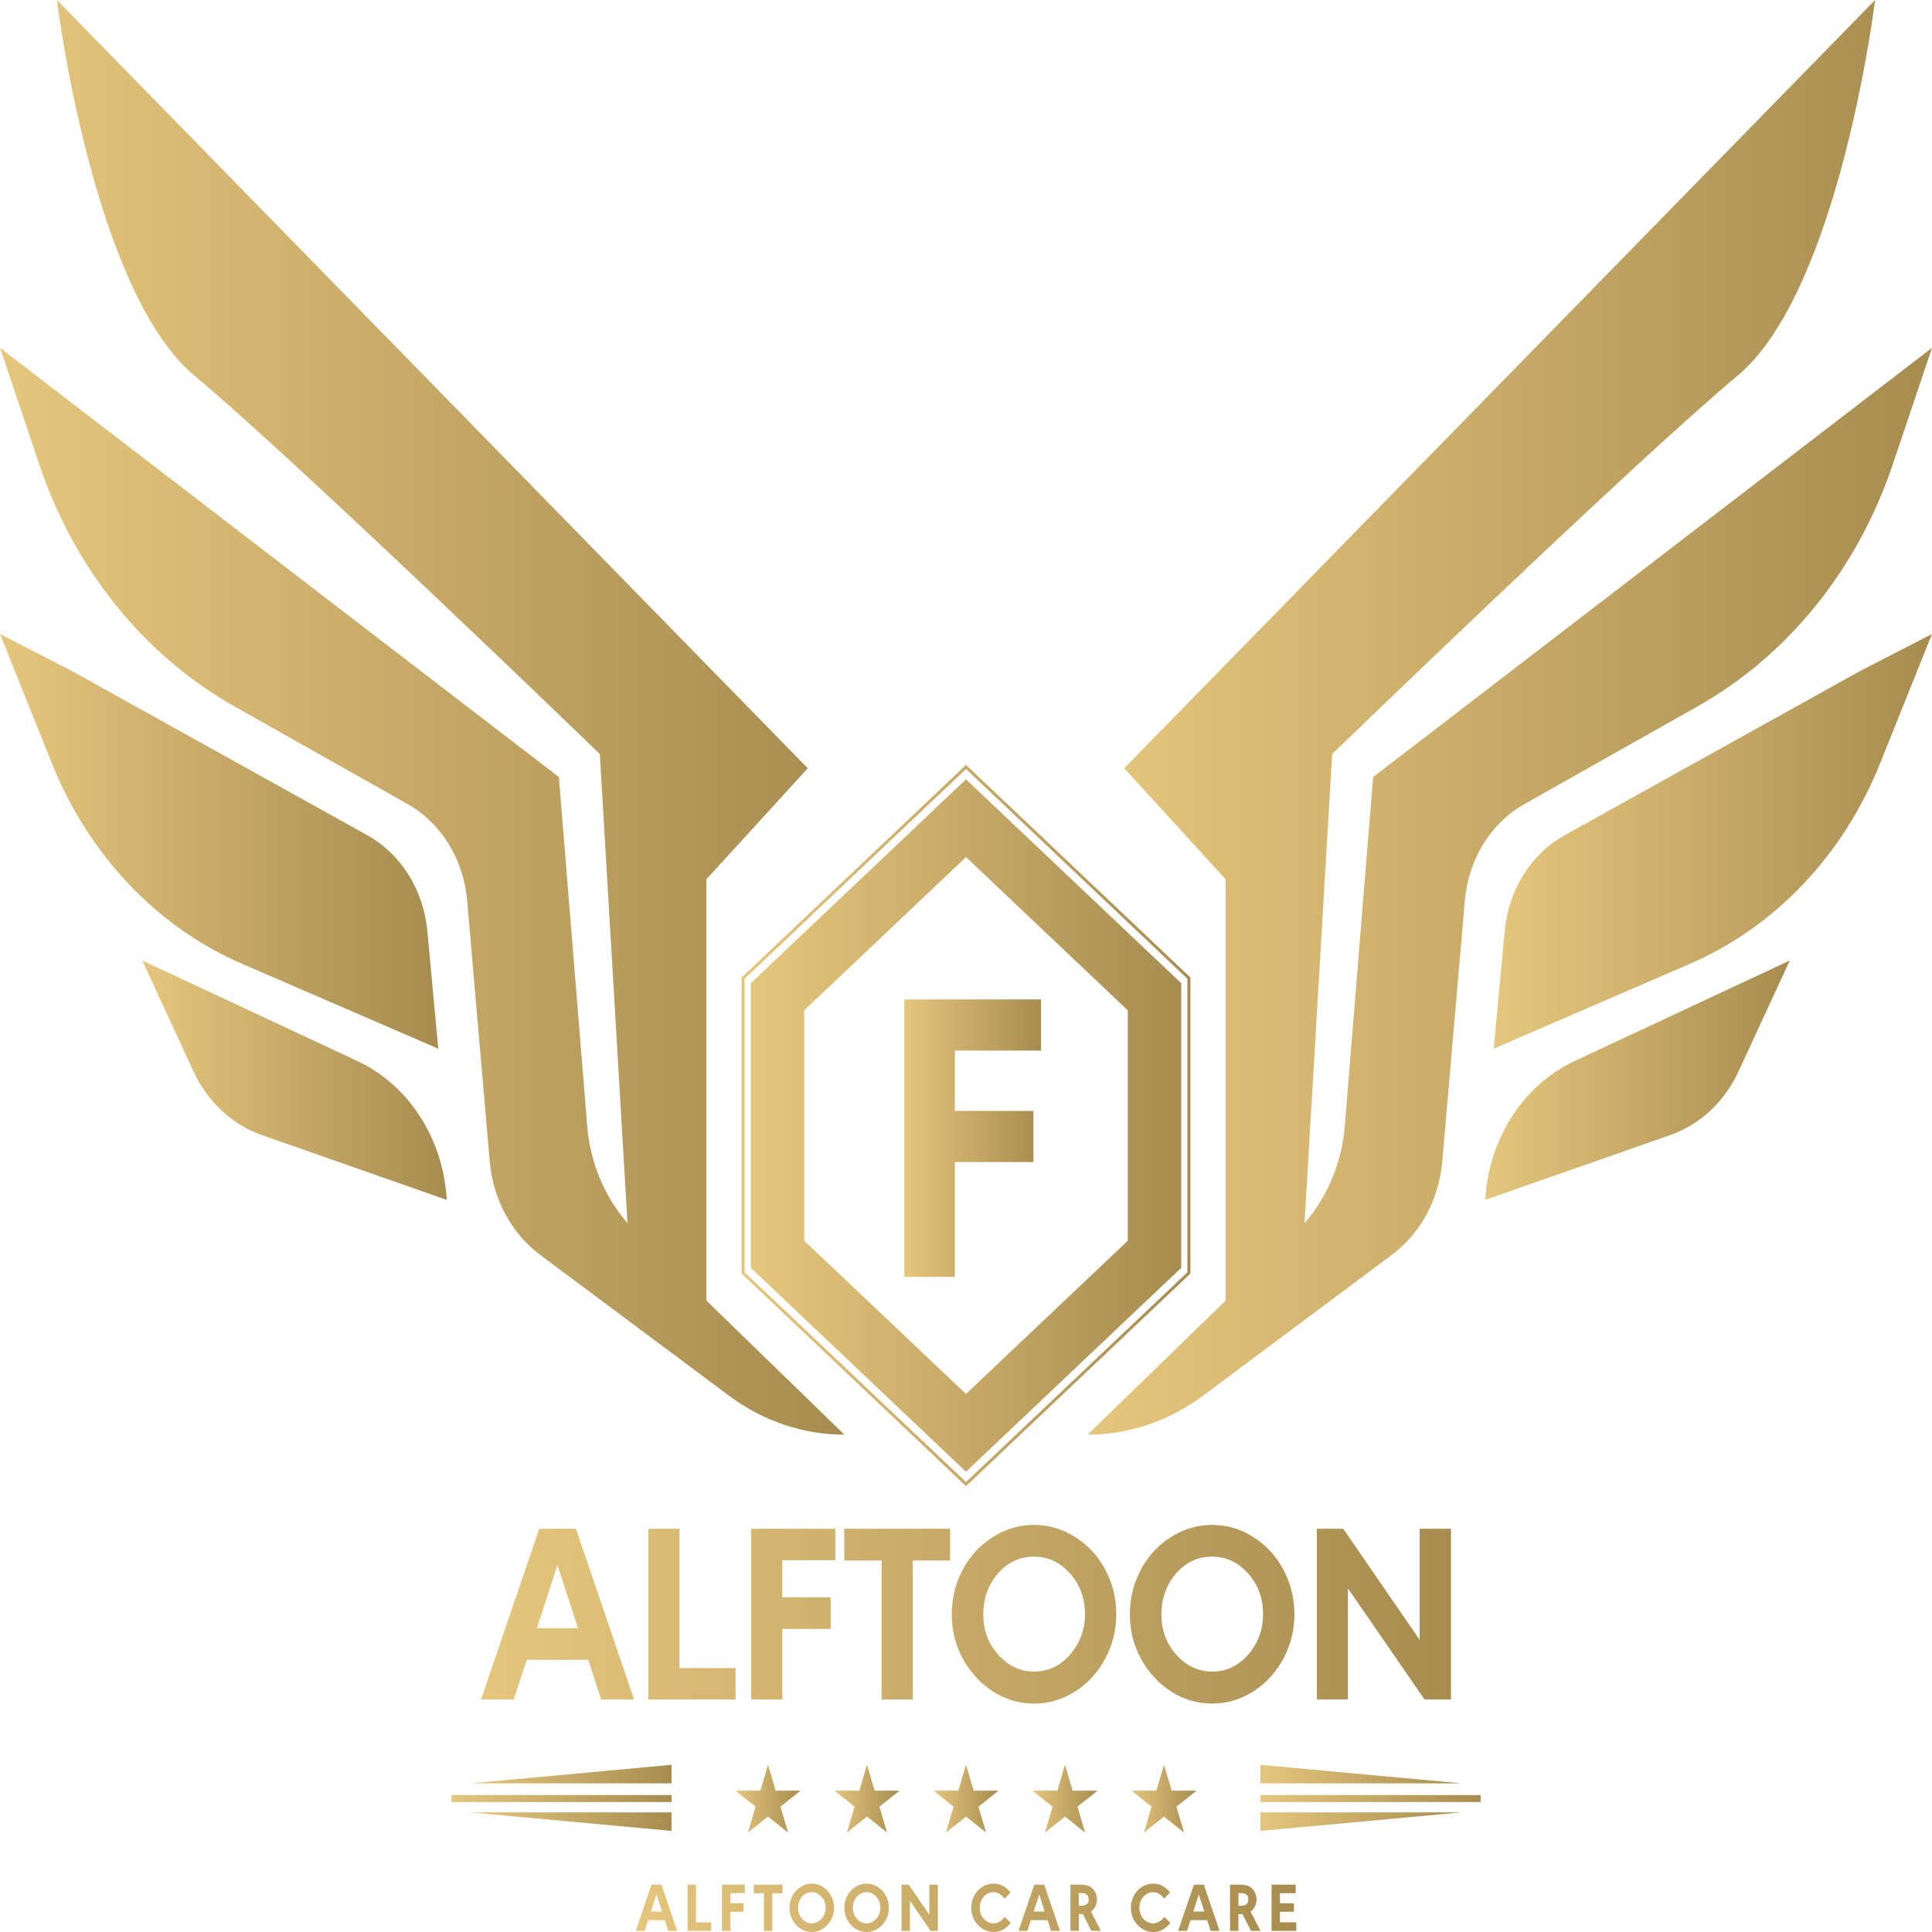 <svg width="440" height="440" viewBox="0 0 440 440" fill="none" xmlns="http://www.w3.org/2000/svg">
<path d="M133.982 378.012H119.982L117.001 387.049H109.549L122.803 348.159H131.16L144.413 387.049H136.908L133.981 378.012H133.982ZM131.64 370.782L126.956 356.438L122.272 370.782H131.64ZM147.662 348.159H154.742V379.877H167.517V387.049H147.663L147.662 348.159ZM190.245 348.159V355.331H178.162V363.785H189.18V370.957H178.162V387.049H171.082V348.159H190.244H190.245ZM216.38 348.159V355.389H207.864V387.049H200.784V355.389H192.268V348.159H216.38ZM216.754 367.691C216.754 363.999 217.606 360.559 219.308 357.371C220.976 354.301 223.229 351.872 226.069 350.084C228.978 348.218 232.119 347.285 235.491 347.285C238.863 347.285 242.002 348.218 244.912 350.084C247.751 351.872 250.003 354.301 251.671 357.371C253.375 360.559 254.227 363.98 254.227 367.633C254.227 371.286 253.375 374.688 251.671 377.836C250.003 380.907 247.751 383.357 244.912 385.183C242.002 387.049 238.861 387.982 235.491 387.982C232.121 387.982 228.978 387.049 226.069 385.183C223.265 383.357 221.011 380.907 219.308 377.836C217.605 374.688 216.754 371.306 216.754 367.691ZM223.94 367.633C223.94 371.482 225.217 374.708 227.772 377.311C229.972 379.566 232.544 380.693 235.491 380.693C238.897 380.693 241.754 379.256 244.06 376.379C246.083 373.892 247.095 370.976 247.095 367.633C247.095 363.747 245.816 360.501 243.262 357.897C241.062 355.642 238.472 354.515 235.491 354.515C232.048 354.515 229.174 355.953 226.867 358.829C224.915 361.316 223.94 364.251 223.94 367.633ZM257.315 367.691C257.315 363.999 258.166 360.559 259.87 357.371C261.537 354.301 263.79 351.872 266.629 350.084C269.539 348.218 272.679 347.285 276.051 347.285C279.423 347.285 282.563 348.218 285.473 350.084C288.311 351.872 290.564 354.301 292.232 357.371C293.936 360.559 294.788 363.98 294.788 367.633C294.788 371.286 293.936 374.688 292.232 377.836C290.564 380.907 288.311 383.357 285.473 385.183C282.563 387.049 279.421 387.982 276.051 387.982C272.681 387.982 269.539 387.049 266.629 385.183C263.826 383.357 261.573 380.907 259.87 377.836C258.166 374.688 257.315 371.306 257.315 367.691ZM264.501 367.633C264.501 371.482 265.779 374.708 268.334 377.311C270.533 379.566 273.106 380.693 276.052 380.693C279.458 380.693 282.315 379.256 284.621 376.379C286.645 373.892 287.656 370.976 287.656 367.633C287.656 363.747 286.377 360.501 283.823 357.897C281.623 355.642 279.033 354.515 276.052 354.515C272.61 354.515 269.735 355.953 267.429 358.829C265.477 361.316 264.501 364.251 264.501 367.633ZM299.897 387.049V348.159H305.913L323.318 373.463V348.159H330.451V387.049H324.435L306.976 361.744V387.049H299.897H299.897Z" fill="url(#paint0_linear_1543_730)"/>
<path d="M151.395 437.299H147.605L146.798 439.746H144.78L148.369 429.216H150.631L154.22 439.746H152.188L151.395 437.299ZM150.761 435.343L149.493 431.459L148.225 435.343H150.761ZM156.598 429.217H158.515V437.806H161.974V439.747H156.598V429.217ZM169.627 429.217V431.159H166.356V433.448H169.339V435.39H166.356V439.747H164.439V429.217H169.627ZM178.203 429.217V431.174H175.897V439.746H173.98V431.174H171.674V429.217H178.203ZM179.803 434.506C179.803 433.506 180.033 432.575 180.495 431.712C180.946 430.88 181.556 430.223 182.325 429.738C183.113 429.233 183.963 428.981 184.876 428.981C185.789 428.981 186.64 429.233 187.427 429.738C188.195 430.223 188.805 430.88 189.257 431.712C189.719 432.575 189.949 433.501 189.949 434.49C189.949 435.48 189.719 436.4 189.257 437.253C188.805 438.085 188.195 438.748 187.427 439.242C186.639 439.747 185.789 440 184.876 440C183.963 440 183.113 439.747 182.325 439.242C181.566 438.748 180.956 438.085 180.495 437.253C180.033 436.4 179.803 435.485 179.803 434.506ZM181.748 434.489C181.748 435.531 182.094 436.405 182.786 437.11C183.382 437.72 184.079 438.026 184.876 438.026C185.798 438.026 186.572 437.637 187.196 436.858C187.744 436.184 188.018 435.395 188.018 434.489C188.018 433.437 187.672 432.558 186.98 431.853C186.384 431.243 185.683 430.937 184.876 430.937C183.944 430.937 183.166 431.327 182.541 432.105C182.012 432.779 181.748 433.575 181.748 434.489ZM192.284 434.506C192.284 433.506 192.515 432.575 192.976 431.712C193.427 430.88 194.037 430.223 194.806 429.738C195.594 429.233 196.445 428.981 197.357 428.981C198.27 428.981 199.121 429.233 199.908 429.738C200.677 430.223 201.287 430.88 201.739 431.712C202.2 432.575 202.431 433.501 202.431 434.49C202.431 435.48 202.2 436.4 201.739 437.253C201.287 438.085 200.677 438.748 199.908 439.242C199.12 439.747 198.27 440 197.357 440C196.445 440 195.594 439.747 194.806 439.242C194.047 438.748 193.437 438.085 192.976 437.253C192.515 436.4 192.284 435.485 192.284 434.506ZM194.23 434.489C194.23 435.531 194.576 436.405 195.268 437.11C195.863 437.72 196.56 438.026 197.357 438.026C198.28 438.026 199.053 437.637 199.678 436.858C200.225 436.184 200.499 435.395 200.499 434.489C200.499 433.437 200.153 432.558 199.462 431.853C198.865 431.243 198.164 430.937 197.357 430.937C196.425 430.937 195.648 431.327 195.022 432.105C194.494 432.779 194.23 433.575 194.23 434.489ZM205.312 439.746V429.216H206.941L211.654 436.068V429.216H213.585V439.746H211.957L207.229 432.895V439.746H205.312ZM228.791 432.39C228.339 431.853 227.928 431.476 227.558 431.261C227.188 431.045 226.763 430.937 226.282 430.937C225.331 430.937 224.548 431.327 223.933 432.105C223.404 432.768 223.14 433.563 223.14 434.489C223.14 435.541 223.481 436.42 224.163 437.125C224.759 437.726 225.465 438.025 226.282 438.025C226.762 438.025 227.19 437.917 227.565 437.701C227.94 437.486 228.362 437.103 228.833 436.557L230.202 437.961C229.529 438.729 228.867 439.271 228.213 439.587C227.637 439.861 227.003 439.997 226.311 439.997C225.379 439.997 224.514 439.745 223.717 439.24C222.947 438.756 222.338 438.098 221.886 437.266C221.425 436.415 221.194 435.488 221.194 434.488C221.194 433.487 221.425 432.557 221.886 431.693C222.338 430.863 222.947 430.204 223.717 429.72C224.514 429.226 225.374 428.978 226.296 428.978C227.037 428.978 227.709 429.136 228.314 429.452C228.92 429.767 229.529 430.278 230.145 430.983L228.79 432.388L228.791 432.39ZM238.578 437.299H234.786L233.979 439.746H231.962L235.551 429.216H237.813L241.401 439.746H239.37L238.577 437.299H238.578ZM237.943 435.342L236.674 431.458L235.405 435.342H237.943ZM248.565 439.746L246.605 435.91H246.547C246.412 435.921 246.253 435.927 246.071 435.927H245.697V439.747H243.781V429.217H246.072C247.042 429.217 247.796 429.385 248.335 429.722C248.825 430.027 249.204 430.464 249.474 431.032C249.704 431.516 249.819 432.042 249.819 432.611C249.819 433.179 249.702 433.7 249.466 434.174C249.23 434.647 248.896 435.037 248.465 435.342L250.727 439.746H248.565ZM245.697 434.016H246.187C246.84 434.016 247.306 433.884 247.585 433.621C247.824 433.4 247.945 433.058 247.945 432.595C247.945 432.017 247.753 431.611 247.369 431.379C247.119 431.222 246.725 431.142 246.187 431.142H245.697V434.016ZM265.14 432.391C264.688 431.854 264.277 431.477 263.908 431.261C263.538 431.046 263.113 430.938 262.632 430.938C261.68 430.938 260.898 431.328 260.282 432.106C259.754 432.769 259.49 433.564 259.49 434.489C259.49 435.542 259.83 436.42 260.513 437.126C261.108 437.727 261.815 438.026 262.632 438.026C263.113 438.026 263.54 437.918 263.914 437.702C264.289 437.486 264.712 437.104 265.183 436.557L266.552 437.962C265.879 438.73 265.216 439.272 264.563 439.588C263.986 439.862 263.352 439.998 262.66 439.998C261.728 439.998 260.863 439.746 260.066 439.24C259.297 438.757 258.688 438.099 258.236 437.267C257.775 436.415 257.544 435.489 257.544 434.489C257.544 433.488 257.775 432.558 258.236 431.694C258.688 430.863 259.297 430.205 260.066 429.721C260.863 429.226 261.724 428.979 262.646 428.979C263.386 428.979 264.058 429.137 264.663 429.452C265.269 429.768 265.879 430.278 266.493 430.984L265.139 432.389L265.14 432.391ZM274.926 437.299H271.136L270.329 439.746H268.311L271.9 429.216H274.162L277.75 439.746H275.718L274.926 437.299H274.926ZM274.292 435.343L273.023 431.459L271.755 435.343H274.292ZM284.914 439.747L282.953 435.911H282.896C282.761 435.922 282.602 435.928 282.42 435.928H282.045V439.748H280.129V429.218H282.421C283.391 429.218 284.145 429.386 284.684 429.723C285.174 430.028 285.553 430.465 285.822 431.033C286.053 431.517 286.168 432.043 286.168 432.612C286.168 433.18 286.051 433.701 285.815 434.174C285.579 434.648 285.245 435.038 284.813 435.343L287.075 439.747H284.914ZM282.045 434.017H282.536C283.189 434.017 283.655 433.885 283.934 433.622C284.173 433.401 284.294 433.059 284.294 432.596C284.294 432.017 284.102 431.612 283.717 431.38C283.468 431.223 283.073 431.143 282.536 431.143H282.045V434.017ZM295.09 429.218V431.16H291.501V433.449H294.686V435.391H291.501V437.791H295.219V439.748H289.584V429.218H295.09Z" fill="url(#paint1_linear_1543_730)"/>
<path d="M174.904 401.925L176.653 407.819H182.312L177.734 411.463L179.482 417.358L174.904 413.715L170.326 417.358L172.075 411.463L167.497 407.819H173.156L174.904 401.925Z" fill="url(#paint2_linear_1543_730)"/>
<path d="M197.452 401.926L199.2 407.82H204.859L200.281 411.463L202.03 417.359L197.452 413.715L192.874 417.359L194.623 411.463L190.045 407.82H195.704L197.452 401.926Z" fill="url(#paint3_linear_1543_730)"/>
<path d="M220 401.926L221.749 407.82H227.407L222.829 411.463L224.577 417.359L220 413.715L215.422 417.359L217.171 411.463L212.593 407.82H218.251L220 401.926Z" fill="url(#paint4_linear_1543_730)"/>
<path d="M242.548 401.926L244.296 407.82H249.954L245.377 411.463L247.125 417.359L242.548 413.715L237.97 417.359L239.718 411.463L235.14 407.82H240.799L242.548 401.926Z" fill="url(#paint5_linear_1543_730)"/>
<path d="M265.095 401.926L266.844 407.82H272.502L267.925 411.463L269.673 417.359L265.095 413.715L260.517 417.359L262.266 411.463L257.688 407.82H263.347L265.095 401.926Z" fill="url(#paint6_linear_1543_730)"/>
<path d="M152.936 408.809H102.805V410.402H152.936V408.809Z" fill="url(#paint7_linear_1543_730)"/>
<path d="M337.194 408.809H287.063V410.402H337.194V408.809Z" fill="url(#paint8_linear_1543_730)"/>
<path d="M287.063 401.925V406.149H332.845L287.063 401.925Z" fill="url(#paint9_linear_1543_730)"/>
<path d="M152.936 401.925V406.149H107.154L152.936 401.925Z" fill="url(#paint10_linear_1543_730)"/>
<path d="M287.063 416.978V412.754H332.845L287.063 416.978Z" fill="url(#paint11_linear_1543_730)"/>
<path d="M152.936 416.978V412.754H107.154L152.936 416.978Z" fill="url(#paint12_linear_1543_730)"/>
<path d="M220 338.452L271.012 290.133L271.112 290.038V222.629L220.247 174.444L220 174.211L219.754 174.444L168.888 222.629V290.038L168.988 290.133L220 338.452ZM220 175.135L270.418 222.896V289.769L220 337.527L169.582 289.769V222.896L220 175.135Z" fill="url(#paint13_linear_1543_730)"/>
<path d="M423.347 152.972L356.339 190.216C348.692 194.467 343.546 202.684 342.678 212.028L340.188 238.829L384.921 219.479C404.263 211.112 419.808 194.72 428.174 173.866L440 144.39L425.473 151.862L423.348 152.973L423.347 152.972Z" fill="url(#paint14_linear_1543_730)"/>
<path d="M16.653 152.972L83.661 190.216C91.307 194.467 96.454 202.684 97.322 212.028L99.812 238.829L55.078 219.479C35.737 211.112 20.192 194.72 11.826 173.866L0 144.39L14.527 151.862L16.652 152.973L16.653 152.972Z" fill="url(#paint15_linear_1543_730)"/>
<path d="M338.275 272.951L338.256 273.265L380.404 258.494C387.155 256.128 392.758 250.895 395.958 243.967L407.607 218.749L358.619 241.634C347.006 247.059 339.148 259.155 338.275 272.951Z" fill="url(#paint16_linear_1543_730)"/>
<path d="M101.725 272.951L101.744 273.265L59.596 258.494C52.845 256.128 47.242 250.895 44.042 243.967L32.394 218.749L81.381 241.634C92.994 247.059 100.852 259.155 101.725 272.951Z" fill="url(#paint17_linear_1543_730)"/>
<path d="M347.163 183.128L386.598 160.882C407.17 149.276 423.023 129.646 431.029 105.865L439.999 79.219L312.72 176.963L306.272 256.402C305.594 264.745 302.339 272.548 297.095 278.561L303.395 171.719C303.395 171.719 372.424 104.971 395.687 85.582C418.95 66.195 427.041 0 427.041 0L256.037 174.961L279.121 200.246V296.076L279.109 296.212L247.686 326.738C257.061 326.738 266.22 323.647 273.97 317.867L316.98 285.791C323.51 280.921 327.721 273.117 328.467 264.503L333.619 205.049C334.43 195.692 339.533 187.43 347.162 183.127L347.163 183.128Z" fill="url(#paint18_linear_1543_730)"/>
<path d="M92.838 183.128L53.403 160.882C32.83 149.276 16.977 129.646 8.971 105.865L0.001 79.219L127.28 176.963L133.729 256.402C134.406 264.745 137.662 272.548 142.905 278.561L136.605 171.719C136.605 171.719 67.576 104.971 44.313 85.582C21.05 66.195 12.96 0 12.96 0L183.963 174.961L160.879 200.246V296.076L160.891 296.212L192.315 326.738C182.939 326.738 173.781 323.647 166.031 317.867L123.021 285.791C116.491 280.921 112.28 273.117 111.533 264.503L106.382 205.049C105.571 195.692 100.467 187.43 92.839 183.127L92.838 183.128Z" fill="url(#paint19_linear_1543_730)"/>
<path d="M220 335.172L269.013 288.746V223.921L220 177.49L170.986 223.921V288.746L220 335.172ZM220 195.198L256.843 230.099V282.567L220 317.465L183.157 282.567V230.099L220 195.198Z" fill="url(#paint20_linear_1543_730)"/>
<path d="M237.085 227.612V239.264H217.452V253.002H235.354V264.653H217.452V290.802H205.949V227.612H237.085H237.085Z" fill="url(#paint21_linear_1543_730)"/>
<defs>
<linearGradient id="paint0_linear_1543_730" x1="109.55" y1="367.634" x2="330.45" y2="367.634" gradientUnits="userSpaceOnUse">
<stop stop-color="#E5C67D"/>
<stop offset="1" stop-color="#A78C50"/>
</linearGradient>
<linearGradient id="paint1_linear_1543_730" x1="144.78" y1="434.489" x2="295.219" y2="434.489" gradientUnits="userSpaceOnUse">
<stop stop-color="#E5C67D"/>
<stop offset="1" stop-color="#A78C50"/>
</linearGradient>
<linearGradient id="paint2_linear_1543_730" x1="167.497" y1="409.642" x2="182.312" y2="409.642" gradientUnits="userSpaceOnUse">
<stop stop-color="#E5C67D"/>
<stop offset="1" stop-color="#A78C50"/>
</linearGradient>
<linearGradient id="paint3_linear_1543_730" x1="190.045" y1="409.642" x2="204.859" y2="409.642" gradientUnits="userSpaceOnUse">
<stop stop-color="#E5C67D"/>
<stop offset="1" stop-color="#A78C50"/>
</linearGradient>
<linearGradient id="paint4_linear_1543_730" x1="212.593" y1="409.642" x2="227.407" y2="409.642" gradientUnits="userSpaceOnUse">
<stop stop-color="#E5C67D"/>
<stop offset="1" stop-color="#A78C50"/>
</linearGradient>
<linearGradient id="paint5_linear_1543_730" x1="235.14" y1="409.642" x2="249.954" y2="409.642" gradientUnits="userSpaceOnUse">
<stop stop-color="#E5C67D"/>
<stop offset="1" stop-color="#A78C50"/>
</linearGradient>
<linearGradient id="paint6_linear_1543_730" x1="257.688" y1="409.642" x2="272.502" y2="409.642" gradientUnits="userSpaceOnUse">
<stop stop-color="#E5C67D"/>
<stop offset="1" stop-color="#A78C50"/>
</linearGradient>
<linearGradient id="paint7_linear_1543_730" x1="102.806" y1="409.605" x2="152.936" y2="409.605" gradientUnits="userSpaceOnUse">
<stop stop-color="#E5C67D"/>
<stop offset="1" stop-color="#A78C50"/>
</linearGradient>
<linearGradient id="paint8_linear_1543_730" x1="287.063" y1="409.605" x2="337.194" y2="409.605" gradientUnits="userSpaceOnUse">
<stop stop-color="#E5C67D"/>
<stop offset="1" stop-color="#A78C50"/>
</linearGradient>
<linearGradient id="paint9_linear_1543_730" x1="287.063" y1="404.037" x2="332.845" y2="404.037" gradientUnits="userSpaceOnUse">
<stop stop-color="#E5C67D"/>
<stop offset="1" stop-color="#A78C50"/>
</linearGradient>
<linearGradient id="paint10_linear_1543_730" x1="107.154" y1="404.037" x2="152.936" y2="404.037" gradientUnits="userSpaceOnUse">
<stop stop-color="#E5C67D"/>
<stop offset="1" stop-color="#A78C50"/>
</linearGradient>
<linearGradient id="paint11_linear_1543_730" x1="287.063" y1="414.866" x2="332.845" y2="414.866" gradientUnits="userSpaceOnUse">
<stop stop-color="#E5C67D"/>
<stop offset="1" stop-color="#A78C50"/>
</linearGradient>
<linearGradient id="paint12_linear_1543_730" x1="107.154" y1="414.866" x2="152.936" y2="414.866" gradientUnits="userSpaceOnUse">
<stop stop-color="#E5C67D"/>
<stop offset="1" stop-color="#A78C50"/>
</linearGradient>
<linearGradient id="paint13_linear_1543_730" x1="168.889" y1="256.333" x2="271.112" y2="256.333" gradientUnits="userSpaceOnUse">
<stop stop-color="#E5C67D"/>
<stop offset="1" stop-color="#A78C50"/>
</linearGradient>
<linearGradient id="paint14_linear_1543_730" x1="340.189" y1="191.61" x2="439.999" y2="191.61" gradientUnits="userSpaceOnUse">
<stop stop-color="#E5C67D"/>
<stop offset="1" stop-color="#A78C50"/>
</linearGradient>
<linearGradient id="paint15_linear_1543_730" x1="0" y1="191.61" x2="99.811" y2="191.61" gradientUnits="userSpaceOnUse">
<stop stop-color="#E5C67D"/>
<stop offset="1" stop-color="#A78C50"/>
</linearGradient>
<linearGradient id="paint16_linear_1543_730" x1="338.256" y1="246.008" x2="407.606" y2="246.008" gradientUnits="userSpaceOnUse">
<stop stop-color="#E5C67D"/>
<stop offset="1" stop-color="#A78C50"/>
</linearGradient>
<linearGradient id="paint17_linear_1543_730" x1="32.394" y1="246.008" x2="101.744" y2="246.008" gradientUnits="userSpaceOnUse">
<stop stop-color="#E5C67D"/>
<stop offset="1" stop-color="#A78C50"/>
</linearGradient>
<linearGradient id="paint18_linear_1543_730" x1="247.686" y1="163.372" x2="439.999" y2="163.372" gradientUnits="userSpaceOnUse">
<stop stop-color="#E5C67D"/>
<stop offset="1" stop-color="#A78C50"/>
</linearGradient>
<linearGradient id="paint19_linear_1543_730" x1="0.002" y1="163.372" x2="192.314" y2="163.372" gradientUnits="userSpaceOnUse">
<stop stop-color="#E5C67D"/>
<stop offset="1" stop-color="#A78C50"/>
</linearGradient>
<linearGradient id="paint20_linear_1543_730" x1="170.986" y1="256.333" x2="269.013" y2="256.333" gradientUnits="userSpaceOnUse">
<stop stop-color="#E5C67D"/>
<stop offset="1" stop-color="#A78C50"/>
</linearGradient>
<linearGradient id="paint21_linear_1543_730" x1="205.949" y1="259.207" x2="237.085" y2="259.207" gradientUnits="userSpaceOnUse">
<stop stop-color="#E5C67D"/>
<stop offset="1" stop-color="#A78C50"/>
</linearGradient>
</defs>
</svg>
